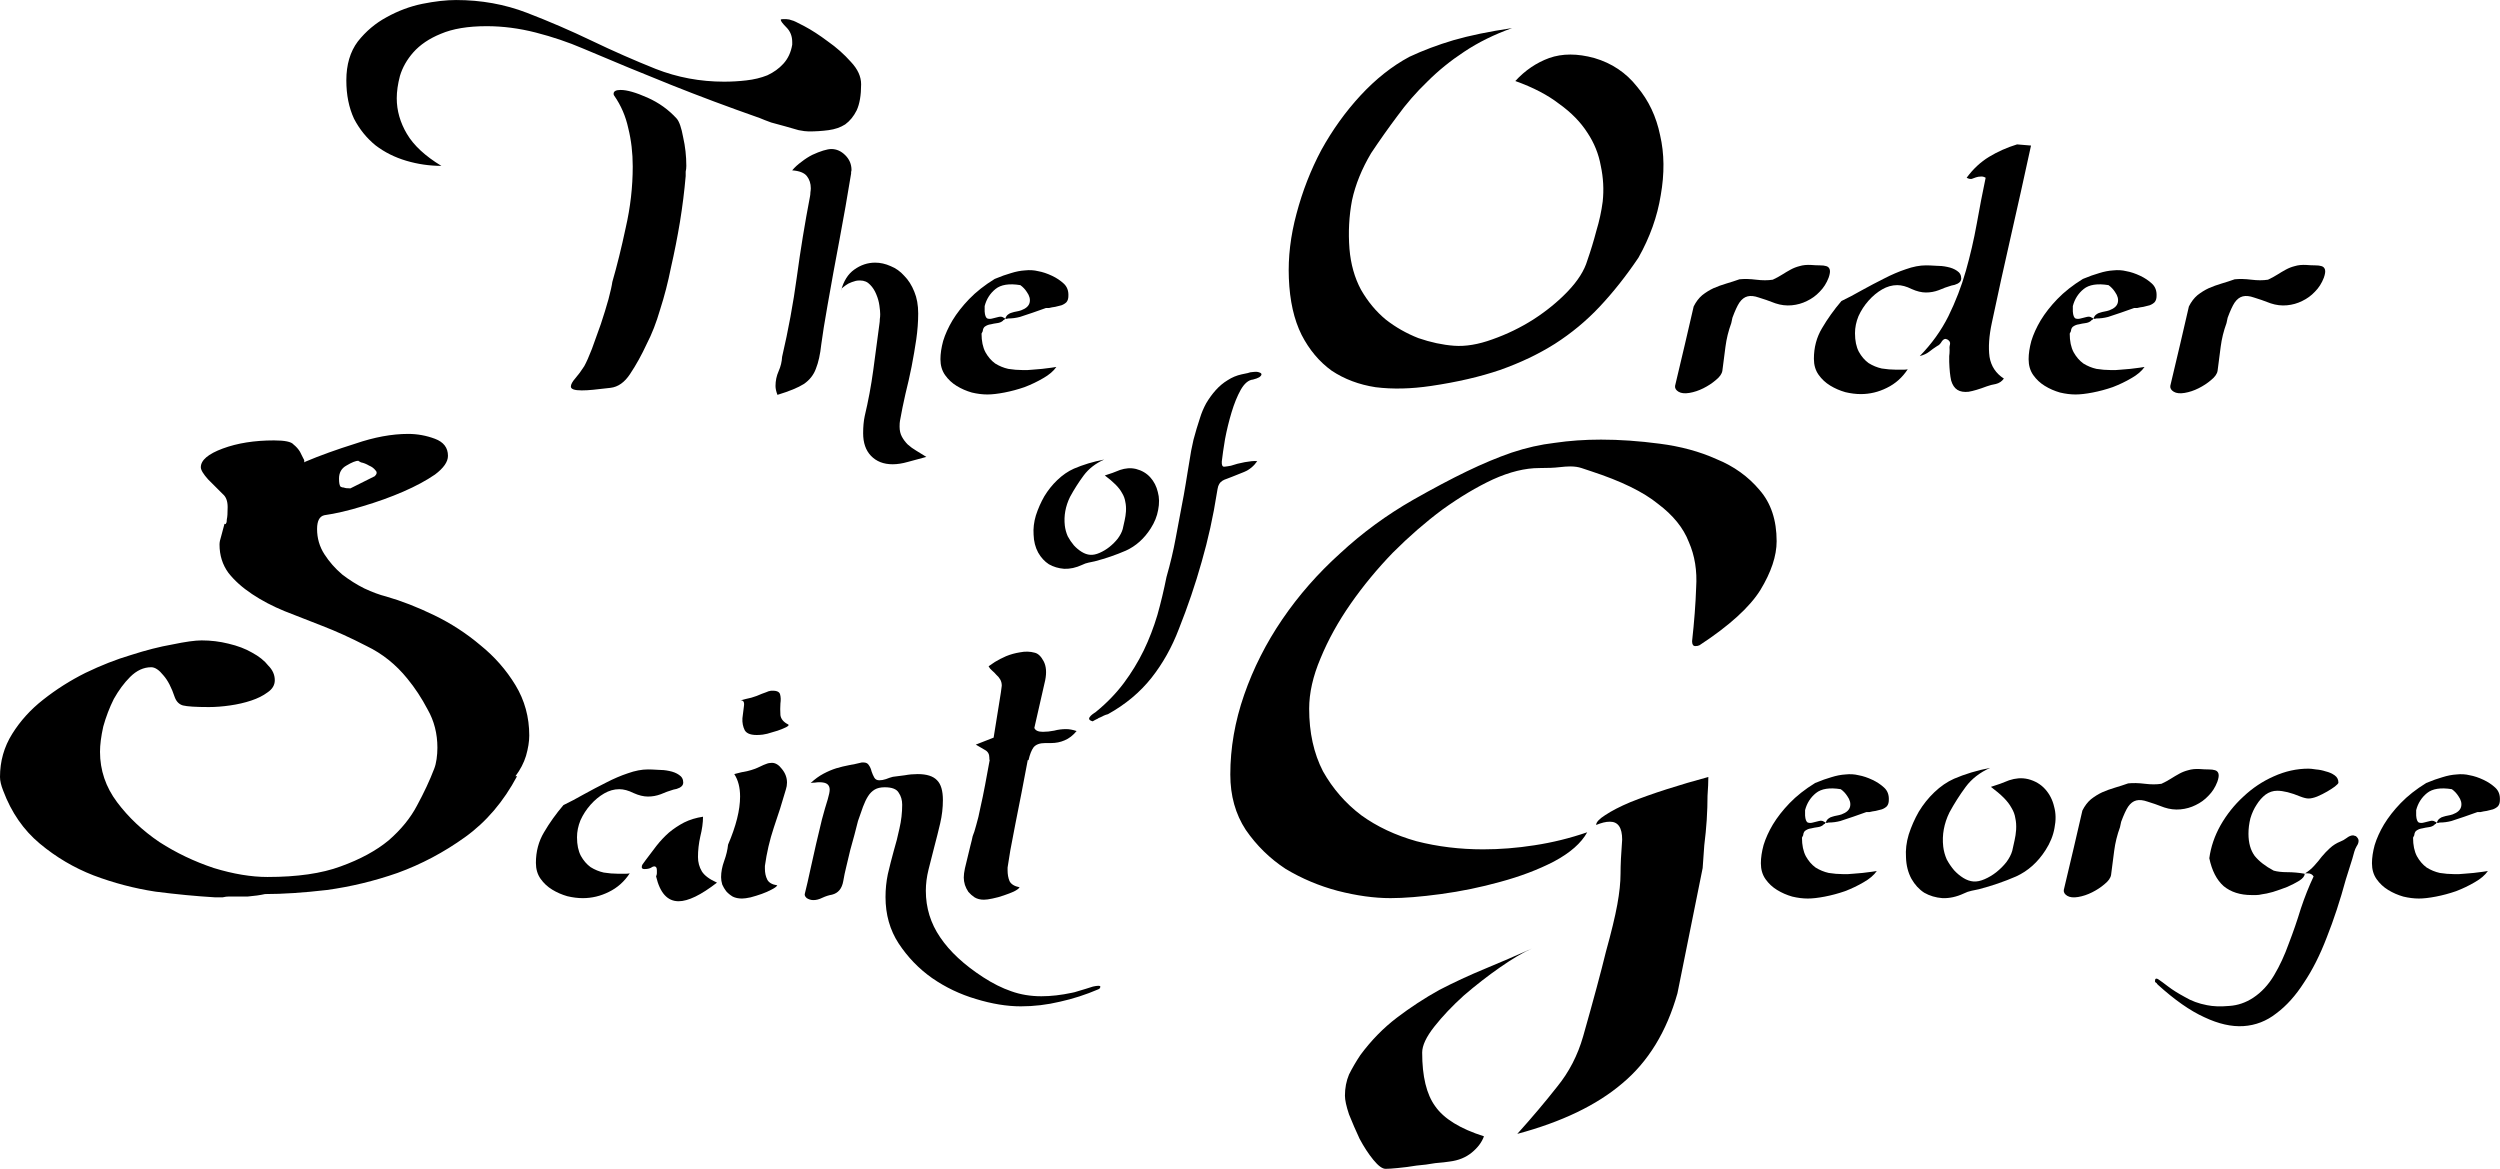 <?xml version="1.0" encoding="UTF-8" standalone="no"?>
<svg
   xmlns:dc="http://purl.org/dc/elements/1.1/"
   xmlns:cc="http://creativecommons.org/ns#"
   xmlns:rdf="http://www.w3.org/1999/02/22-rdf-syntax-ns#"
   xmlns:svg="http://www.w3.org/2000/svg"
   xmlns="http://www.w3.org/2000/svg"
   xmlns:sodipodi="http://sodipodi.sourceforge.net/DTD/sodipodi-0.dtd"
   xmlns:inkscape="http://www.inkscape.org/namespaces/inkscape"
   width="1762.8mm"
   height="824.18mm"
   version="1.1"
   viewBox="0 0 1762.827 824.177"
   id="svg46"
   sodipodi:docname="OSG_Letters.svg"
   inkscape:version="0.92.0 r15299">
  <defs
     id="defs50" />
  <sodipodi:namedview
     pagecolor="#ffffff"
     bordercolor="#666666"
     borderopacity="1"
     objecttolerance="10"
     gridtolerance="10"
     guidetolerance="10"
     inkscape:pageopacity="0"
     inkscape:pageshadow="2"
     inkscape:window-width="1920"
     inkscape:window-height="1017"
     id="namedview48"
     showgrid="false"
     inkscape:zoom="0.047579371"
     inkscape:cx="3331.2757"
     inkscape:cy="1557.5055"
     inkscape:window-x="-8"
     inkscape:window-y="-8"
     inkscape:window-maximized="1"
     inkscape:current-layer="svg46" />
  <g
     id="g44">
    <path
       d="m456.06 242.44q-5.397 11.695-11.695 21.14-5.847 8.996-13.944 9.895-7.197 0.9-12.144 1.349-4.498 0.45-8.096 0.45-7.646 0-7.646-2.699 0-2.249 3.149-5.847 3.148-3.598 6.297-8.546 2.249-4.048 5.397-12.144 3.148-8.546 6.297-17.542 3.148-9.446 5.397-17.542 2.249-8.546 2.699-12.144 4.948-17.092 9.446-38.232 4.948-21.59 4.948-43.18 0-14.393-3.148-26.988-2.699-12.594-9.895-22.939-0.45-0.45-0.45-1.349 0-2.699 4.948-2.699 6.747 0 18.891 5.397 12.144 5.397 20.69 14.843 2.699 3.148 4.498 13.044 2.249 9.895 2.249 20.241 0 2.249-0.45 4.048 0 1.349 0 3.148-1.349 15.743-4.048 32.385-2.699 16.192-6.297 31.935-3.148 15.743-7.646 29.686-4.048 13.944-9.446 24.289zm-144.83-125.49q-12.594 0-24.739-3.598-12.144-3.598-21.59-10.795-9.446-7.646-15.293-18.891-5.397-11.695-5.397-26.988 0-16.642 8.096-27.437 8.546-10.795 20.241-17.092 12.144-6.747 25.188-9.446 13.494-2.699 23.839-2.699 26.538 0 49.927 8.996 23.389 8.996 45.879 19.791 22.49 10.795 44.979 19.791 22.939 8.996 48.128 8.996 8.096 0 15.743-0.9 8.096-0.9 14.843-3.598 6.747-3.148 11.245-8.096 4.948-5.397 6.297-13.494v-1.799q0-6.297-4.048-10.345-4.048-4.048-4.048-5.397 0-0.45 1.349-0.45 0.9 0 2.699 0 1.799 0 4.048 0.9 0.9 0 8.546 4.048 7.646 4.048 16.642 10.795 8.996 6.297 16.192 14.393 7.197 7.646 7.197 15.743 0 11.695-3.148 18.441-3.148 6.297-8.096 9.895-4.948 3.148-11.695 4.048-6.747 0.9-13.944 0.9-2.699 0-7.197-0.9-4.498-1.349-9.446-2.699t-9.895-2.699q-4.948-1.799-8.096-3.148-33.285-11.695-62.521-23.389-29.236-11.695-62.071-25.638-15.743-6.747-33.285-11.245-17.542-4.498-34.634-4.498-19.791 0-32.385 5.397-12.144 4.948-19.341 13.044-6.747 7.646-9.446 16.642-2.249 8.546-2.249 15.743 0 13.044 7.197 25.188 7.197 12.144 24.289 22.49z"
       id="path2" />
    <path
       d="m653.19 322.17q-7.108 1.914-13.123 3.554-5.742 1.64-10.663 1.64-9.569 0-15.311-6.015-5.468-5.742-5.468-15.857 0-6.835 1.094-12.03 3.828-16.131 6.015-32.262 2.187-16.404 4.375-32.808 0.273-1.64 0.273-3.281 0.273-1.64 0.273-3.554 0-2.187-0.547-6.015-0.547-4.101-2.187-7.929-1.64-4.101-4.374-6.835-2.734-3.007-7.109-3.007-1.914 0-3.007 0.273-3.007 0.82-5.195 1.914-1.914 1.094-3.554 2.461-1.64 1.094-1.64 2.461 2.734-10.116 9.296-14.764 6.835-4.921 14.764-4.921 5.468 0 10.936 2.461 5.468 2.187 9.569 6.835 4.375 4.374 7.109 11.21 2.734 6.562 2.734 15.311 0 8.749-1.367 18.318-1.367 9.296-3.281 19.138-1.914 9.569-4.375 19.412-2.187 9.569-3.828 18.865-0.273 1.367-0.273 4.101 0 4.101 1.64 7.109 1.64 3.007 4.101 5.468 2.734 2.461 6.015 4.375 3.554 2.187 7.108 4.374zm-53.04-199.86q-3.828 23.513-8.202 46.752-4.374 22.966-8.476 46.478-3.007 16.951-4.374 27.34-1.094 10.389-3.828 17.224-2.461 6.562-8.476 10.663-6.015 3.828-18.591 7.655-1.367-3.554-1.367-6.288 0-5.468 2.187-10.389 2.187-4.921 2.461-10.116 6.562-28.16 10.389-56.321 3.828-28.434 9.296-56.868 0.273-1.367 0.273-2.734 0.273-1.64 0.273-3.007 0-4.921-2.734-8.476-2.734-3.554-10.389-4.101 2.734-3.281 6.562-6.015 3.828-3.007 7.655-4.921 4.101-1.914 7.655-3.007 3.554-1.094 5.742-1.094 5.468 0 9.842 4.374 4.375 4.374 4.375 10.389 0 0.547-0.273 1.367 0 0.547 0 1.094z"
       id="path4" />
    <path
       d="m739.69 217.18h-2.187l-9.296 3.281q-4.648 1.64-9.022 3.007-4.101 1.094-8.476 1.094-0.547 0.273-1.094 0.273-0.273-0.273-1.094 0 0 0.273-0.273 0.547t-0.547 0.273q-0.273 0-0.547 0.547-1.64 1.367-4.101 1.64-2.187 0.273-4.374 0.82-2.187 0.273-3.828 1.367-1.64 0.82-1.914 3.554l-0.82 1.64q0 7.929 2.734 13.123 2.734 4.921 6.835 7.929 4.374 2.734 9.296 3.828 5.195 0.82 9.842 0.82h3.828q0.547 0 3.554-0.273 3.007-0.273 6.562-0.547 3.554-0.547 6.562-0.82 3.007-0.547 3.554-0.547-3.007 4.374-9.296 7.929-6.015 3.554-13.123 6.288-7.108 2.461-14.217 3.828-7.109 1.367-12.03 1.367-5.195 0-10.936-1.367-5.742-1.64-10.663-4.648t-8.202-7.655q-3.281-4.648-3.281-11.21 0-5.742 1.914-12.85 2.187-7.109 6.562-14.49 4.648-7.655 11.756-15.037 7.382-7.655 18.045-14.217 6.562-2.734 11.483-4.101 5.195-1.64 9.842-1.914 4.921-0.547 9.296 0.547 4.648 0.82 9.842 3.281 4.648 2.187 8.202 5.468 3.554 3.281 3.281 8.749 0 2.734-1.367 4.374-1.367 1.367-3.554 2.187-1.914 0.547-4.374 1.094-2.187 0.273-4.375 0.82zm-30.621 7.382h-0.273q0.82-1.914 1.914-2.734 1.367-1.094 2.734-1.367 1.64-0.547 3.281-0.82 1.64-0.273 3.281-0.82 5.195-1.914 6.015-5.468 0.82-3.554-1.914-7.382-1.914-3.007-4.648-4.921-11.756-1.914-17.498 2.734-5.742 4.648-7.655 12.03v3.828q0.273 4.101 1.914 4.921 1.64 0.547 3.554 0 2.187-0.547 4.375-1.094 2.187-0.547 3.554 0.547 0.273 0 0.547 0.273t0.547 0.273l-0.273 0.273q0.273 0 0.273 0 0-0.273 0.273-0.273z"
       id="path6" />
    <path
       d="m1155.3 181.72q-13.044 19.341-27.437 34.634-13.944 14.843-31.485 26.088-17.092 10.795-38.682 18.441-21.14 7.197-48.578 11.245-21.14 3.148-39.132 0.9-17.542-2.699-31.036-11.695-13.044-9.446-21.14-25.188-8.096-16.193-8.996-40.031-0.9-22.04 5.397-45.429 6.297-23.839 17.542-44.979 11.695-21.14 27.437-38.232 16.192-17.542 34.634-27.437 14.393-6.747 31.036-11.695 17.092-4.948 41.381-8.546-18.891 6.747-33.734 16.642-14.393 9.446-26.088 21.14-11.695 11.245-21.14 24.289-9.446 12.594-18.441 26.088-9.895 16.642-13.494 33.285-3.148 16.642-1.799 34.184 1.349 16.192 8.096 28.787 7.197 12.594 17.542 21.14 10.345 8.096 22.939 13.044 13.044 4.498 25.188 5.397 12.144 0.9 26.988-4.498 15.293-5.397 28.787-13.944 13.944-8.996 24.289-19.791 10.795-11.245 13.944-22.04 3.598-10.345 6.297-20.69 3.149-10.345 4.498-20.69 1.349-12.594-1.349-25.188-2.249-12.594-9.446-23.389-7.197-11.245-19.791-20.241-12.144-9.446-31.036-16.192 10.345-11.245 23.839-16.193 13.944-4.948 31.935 0 18.441 5.397 30.136 20.241 12.144 14.393 16.193 34.184 4.498 19.341 0.45 42.28-3.598 22.49-15.743 44.08z"
       id="path8" />
    <path
       d="m1289.4 195.85q-2.187 5.742-6.288 9.842-3.828 4.101-9.022 6.562-4.921 2.461-10.663 3.007-5.742 0.547-11.483-1.367-7.109-2.734-11.756-4.101-4.648-1.64-7.929-0.82t-5.742 4.374q-2.187 3.281-4.921 10.663-0.273 1.094-0.82 3.828-3.007 8.202-4.101 16.678-1.094 8.476-2.187 16.951-0.547 3.281-4.648 6.562-3.828 3.281-8.749 5.741-4.921 2.461-9.842 3.281-4.921 0.82-7.655-0.82t-2.461-4.101q0.547-2.461 1.094-4.648 3.007-12.85 6.015-25.426 3.007-12.85 6.015-25.973 2.461-4.921 6.015-7.929 3.828-3.007 7.929-4.921 4.375-1.914 9.022-3.281 4.648-1.367 9.296-3.007 5.195-0.547 11.756 0.273 6.562 0.82 11.756 0 3.554-1.64 6.562-3.554 3.007-1.914 6.015-3.554 3.007-1.64 6.288-2.461 3.554-1.094 8.202-0.82 3.281 0.273 6.015 0.273 3.007 0 4.648 0.547 1.914 0.547 2.461 2.461 0.547 1.914-0.82 5.742z"
       id="path10" />
    <path
       d="m1413 266.94q-2.187 3.007-5.742 3.828-3.281 0.547-6.288 1.64-7.929 3.007-12.85 3.828-4.921 0.547-7.929-1.367-3.007-1.914-4.374-6.562-1.094-4.921-1.367-13.123 0-2.187 0-4.101 0.273-1.914 0.273-4.101-0.273-2.187 0.273-4.101 0.547-2.187-1.914-3.554-2.187-1.094-3.828 1.367-1.367 2.461-3.281 3.281-3.007 1.914-5.742 4.101-2.461 1.914-6.562 3.007 12.576-12.85 20.232-28.16 7.655-15.584 12.303-31.988 4.648-16.404 7.655-33.082 3.007-16.951 6.288-32.535-1.914-1.094-3.554-0.82-1.64 0-3.281 0.547-1.367 0.547-3.007 1.094-1.641 0.273-3.554-0.82 6.835-9.296 15.857-14.764 9.022-5.468 19.685-8.749l9.842 0.82q-7.109 32.808-14.217 63.976t-13.397 60.969q-3.007 13.944-1.64 24.059 1.64 9.842 10.116 15.311zm-36.909-65.617q-4.648 1.367-9.022 3.281-4.374 1.64-9.022 1.64-4.648 0-10.116-2.461-5.468-2.734-10.116-2.734-5.468 0-10.663 3.007-5.195 3.007-9.569 7.929t-7.109 10.936q-2.461 6.015-2.461 12.03 0 7.929 2.734 13.123 2.734 4.921 6.835 7.929 4.375 2.734 9.296 3.828 5.195 0.82 9.842 0.82h3.828q1.367 0 2.187 0 1.094 0 2.461-0.273-5.742 8.749-14.764 13.123-8.749 4.374-18.318 4.374-5.195 0-10.936-1.367-5.741-1.64-10.663-4.648-4.921-3.007-8.202-7.655-3.281-4.648-3.281-11.21 0-12.03 5.742-21.599 5.741-9.842 13.67-19.138 6.835-3.281 14.49-7.655 7.929-4.374 15.584-8.202 7.929-4.101 15.311-6.562 7.655-2.734 14.217-2.734 2.734 0 6.835 0.273 4.374 0 8.202 0.82 4.101 0.82 6.835 2.734 3.007 1.914 3.007 5.468 0 2.187-2.461 3.554-2.187 1.094-4.375 1.367z"
       id="path12" />
    <path
       d="m1507 217.18h-2.187l-9.296 3.281q-4.648 1.64-9.022 3.007-4.101 1.094-8.476 1.094-0.547 0.273-1.093 0.273-0.274-0.273-1.094 0 0 0.273-0.273 0.547t-0.547 0.273-0.547 0.547q-1.64 1.367-4.101 1.64-2.187 0.273-4.375 0.82-2.187 0.273-3.828 1.367-1.64 0.82-1.914 3.554l-0.82 1.64q0 7.929 2.734 13.123 2.734 4.921 6.835 7.929 4.374 2.734 9.296 3.828 5.195 0.82 9.842 0.82h3.828q0.547 0 3.554-0.273 3.007-0.273 6.562-0.547 3.554-0.547 6.562-0.82 3.007-0.547 3.554-0.547-3.007 4.374-9.296 7.929-6.015 3.554-13.123 6.288-7.108 2.461-14.217 3.828-7.108 1.367-12.03 1.367-5.195 0-10.936-1.367-5.742-1.64-10.663-4.648-4.921-3.007-8.202-7.655-3.281-4.648-3.281-11.21 0-5.742 1.914-12.85 2.187-7.109 6.562-14.49 4.648-7.655 11.756-15.037 7.382-7.655 18.045-14.217 6.562-2.734 11.483-4.101 5.195-1.64 9.842-1.914 4.921-0.547 9.296 0.547 4.648 0.82 9.842 3.281 4.648 2.187 8.202 5.468 3.554 3.281 3.281 8.749 0 2.734-1.367 4.374-1.367 1.367-3.554 2.187-1.914 0.547-4.374 1.094-2.187 0.273-4.375 0.82zm-30.621 7.382h-0.273q0.82-1.914 1.914-2.734 1.367-1.094 2.734-1.367 1.64-0.547 3.281-0.82t3.281-0.82q5.195-1.914 6.015-5.468 0.82-3.554-1.914-7.382-1.914-3.007-4.648-4.921-11.756-1.914-17.498 2.734-5.742 4.648-7.655 12.03v3.828q0.273 4.101 1.914 4.921 1.64 0.547 3.554 0 2.187-0.547 4.374-1.094t3.554 0.547q0.273 0 0.547 0.273t0.547 0.273l-0.273 0.273q0.273 0 0.273 0 0-0.273 0.273-0.273z"
       id="path14" />
    <path
       d="m1638.6 195.85q-2.187 5.742-6.288 9.842-3.828 4.101-9.022 6.562-4.921 2.461-10.663 3.007-5.741 0.547-11.483-1.367-7.109-2.734-11.756-4.101-4.648-1.64-7.929-0.82-3.281 0.82-5.742 4.374-2.187 3.281-4.921 10.663-0.273 1.094-0.82 3.828-3.007 8.202-4.101 16.678t-2.187 16.951q-0.547 3.281-4.648 6.562-3.828 3.281-8.749 5.741-4.921 2.461-9.842 3.281-4.921 0.82-7.655-0.82-2.734-1.64-2.461-4.101 0.547-2.461 1.094-4.648 3.007-12.85 6.015-25.426 3.007-12.85 6.015-25.973 2.461-4.921 6.015-7.929 3.828-3.007 7.929-4.921 4.375-1.914 9.022-3.281 4.648-1.367 9.296-3.007 5.195-0.547 11.756 0.273t11.756 0q3.554-1.64 6.562-3.554 3.007-1.914 6.015-3.554 3.007-1.64 6.288-2.461 3.554-1.094 8.202-0.82 3.281 0.273 6.015 0.273 3.007 0 4.648 0.547 1.914 0.547 2.461 2.461 0.547 1.914-0.82 5.742z"
       id="path16" />
    <path
       d="m151.34 632.71q-19.491-1.147-41.848-4.013-22.357-3.44-43.568-11.465-20.638-8.026-37.835-22.357-17.198-14.332-25.797-37.262-2.293-5.733-2.293-9.745 0-16.625 8.599-30.383 8.599-13.758 21.784-24.077 13.758-10.892 29.81-18.918 16.625-8.026 32.103-12.612 16.051-5.159 29.236-7.452 13.758-2.866 20.638-2.866 9.745 0 18.918 2.293 9.745 2.293 16.625 6.306 7.452 4.013 11.465 9.172 4.586 4.586 4.586 10.319 0 5.159-5.159 8.599-4.586 3.44-11.465 5.733-6.879 2.293-14.905 3.44-8.026 1.147-14.905 1.147-13.758 0-18.344-1.147-4.013-1.147-5.733-5.733-3.44-10.319-8.026-15.478-4.586-5.733-8.599-5.733-8.026 0-14.905 6.879-6.306 6.306-11.465 15.478-4.586 9.172-7.452 19.491-2.293 10.319-2.293 17.771 0 19.491 12.039 35.542 12.039 16.051 29.81 28.09 17.771 11.465 38.409 18.344 20.637 6.306 37.835 6.306 31.53 0 51.594-7.452 20.638-7.452 33.823-18.344 13.185-11.465 20.064-24.65 7.452-13.758 12.039-25.797 1.147-2.866 1.72-6.879 0.573-4.013 0.573-8.026 0-14.905-6.879-26.943-6.306-12.039-14.332-21.784-12.039-14.905-28.663-22.931-16.625-8.599-31.53-14.332-13.185-5.159-26.37-10.319-12.612-5.159-22.931-12.039-10.319-6.879-16.625-14.905-6.306-8.599-6.306-20.064 0-2.293 1.147-5.733 1.147-4.013 2.293-8.599 0.573-0.573 0.573 0 0.573 0 0.573-0.573 0.573-0.573 0.573-2.866 0.573-2.293 0.573-8.599 0-6.306-3.44-9.172-5.159-5.159-10.319-10.319-5.159-5.733-5.159-8.599 0-7.452 15.478-13.185 15.478-5.733 36.116-5.733 11.465 0 13.758 2.866 2.866 2.293 4.586 5.159 1.147 2.293 2.293 4.586 1.147 1.72 0.573 2.866l1.147-0.573q14.905-6.306 34.969-12.612 20.064-6.879 37.262-6.879 9.745 0 18.918 3.44 9.172 3.44 9.172 12.039 0 6.306-9.172 13.185-9.172 6.306-22.357 12.039-13.185 5.733-28.663 10.319-14.905 4.586-26.943 6.306-5.159 1.147-5.159 9.745 0 9.745 5.159 17.771 5.159 8.026 12.612 14.332 7.452 5.733 15.478 9.745 8.599 4.013 15.478 5.733 16.051 4.586 33.823 13.185t32.676 21.211q14.905 12.039 24.65 28.09 9.745 16.051 9.745 35.542 0 6.306-2.293 14.332-2.293 7.452-7.452 14.332h1.147q-14.332 26.943-36.689 42.995-22.357 16.051-47.581 25.224-24.65 8.599-49.874 12.039-24.65 2.866-43.568 2.866-5.159 1.147-12.039 1.72-6.306 0-13.185 0-2.293 0-4.586 0.573-2.293 0-5.159 0zm95.735-288.35q1.72 0.573 4.013 0.573h-4.586q0.573 0 0.573-0.573zm-4.586-0.573q1.147 0.573 4.586 0.573l17.198-8.599q2.293-2.293 0.573-4.013-1.72-2.293-4.586-3.44-2.866-1.72-5.733-2.293-2.293-1.147-1.72-1.147-2.866 0-8.599 3.44-5.159 2.866-5.159 9.172 0 4.586 1.147 5.733 1.147 0.573 2.293 0.573z"
       id="path18" />
    <path
       d="m474.94 556.75q-4.648 1.367-9.022 3.281-4.375 1.64-9.022 1.64-4.648 0-10.116-2.461-5.468-2.734-10.116-2.734-5.468 0-10.663 3.007-5.195 3.007-9.569 7.929t-7.109 10.936q-2.461 6.015-2.461 12.03 0 7.929 2.734 13.123 2.734 4.921 6.835 7.929 4.374 2.734 9.296 3.828 5.195 0.82 9.842 0.82h3.828q1.367 0 2.187 0 1.094 0 2.461-0.273-5.742 8.749-14.764 13.123-8.749 4.374-18.318 4.374-5.195 0-10.936-1.367-5.741-1.64-10.663-4.648t-8.202-7.655q-3.281-4.648-3.281-11.209 0-12.03 5.742-21.599 5.742-9.842 13.67-19.138 6.835-3.281 14.49-7.655 7.929-4.375 15.584-8.202 7.929-4.101 15.311-6.562 7.655-2.734 14.217-2.734 2.734 0 6.835 0.273 4.374 0 8.202 0.82 4.101 0.82 6.835 2.734 3.007 1.914 3.007 5.468 0 2.187-2.461 3.554-2.187 1.094-4.374 1.367zm30.621 65.617q-16.951 13.123-27.067 13.123-11.756 0-15.857-17.498 0.547-1.367 0.547-2.187 0-1.094 0-2.187 0-2.734-1.914-2.734-0.82 0-2.461 1.094-1.64 0.82-4.375 0.82-1.914 0-1.914-1.367 0-1.094 0.547-1.914l2.187-3.007q3.828-5.195 7.655-10.116 4.101-5.195 8.749-9.296 4.921-4.101 10.663-7.109 6.015-3.007 13.397-4.101 0 6.288-1.914 13.944-1.64 7.382-1.64 14.49 0 5.468 2.734 10.116 2.734 4.374 10.663 7.929z"
       id="path20" />
    <path
       d="m539.36 610.61v1.914q0 4.374 1.64 7.655 1.64 3.281 7.109 4.101-0.82 1.367-4.101 3.007-3.007 1.64-6.835 3.007-3.828 1.367-7.929 2.461-3.828 0.82-6.015 0.82-3.828 0-6.562-1.367-2.734-1.64-4.648-3.828-1.64-2.187-2.734-4.648-0.82-2.734-0.82-5.195 0-5.468 2.187-11.483 2.187-6.015 2.734-11.483 8.476-19.685 8.476-33.902 0-9.569-4.101-15.857 4.921-1.367 9.569-2.187 4.648-1.094 9.022-3.281 2.187-1.094 3.828-1.64 1.914-0.82 4.101-0.82 3.828 0 7.109 4.374 3.554 4.374 3.554 9.569 0 2.461-0.82 4.921-3.828 13.397-8.476 26.793-4.374 13.123-6.288 27.067zm16.404-99.792q1.094 0.547-1.367 1.914-2.187 1.094-6.015 2.461-3.554 1.094-7.382 2.187-3.554 0.82-5.468 0.82-8.202 0.547-10.389-3.281-1.914-3.828-1.64-8.476 0.547-4.921 1.094-8.749 0.547-4.101-2.461-3.828 3.828-1.094 7.655-1.914 3.828-1.094 7.382-2.734 1.64-0.547 3.007-1.094 1.64-0.82 3.554-1.094 5.468-0.273 6.288 2.461 0.82 2.734 0.273 6.562-0.273 3.828 0 8.202 0.547 4.101 5.468 6.562z"
       id="path22" />
    <path
       d="m755.91 700.02q1.64-0.273 4.101-1.094 2.734-0.82 5.468-1.64t5.195-1.64q2.461-0.547 3.828-0.547t1.367 0.547q0 1.367-1.367 1.914-13.397 5.742-27.067 8.749-13.67 3.281-27.614 3.281-14.764 0-31.715-5.195-16.678-4.921-30.895-14.764-13.944-9.842-23.513-24.333-9.296-14.217-9.296-32.808 0-8.202 1.64-16.131 1.914-8.202 4.101-16.131 2.461-8.202 4.101-16.131 1.914-8.202 1.914-16.678 0-4.921-2.461-8.476-2.187-3.828-9.842-3.828-4.374 0-7.108 1.64-2.734 1.64-4.648 4.648-1.914 3.007-3.554 7.382-1.64 4.375-3.554 10.116-1.094 4.101-2.461 9.569-1.367 5.195-3.007 10.936-1.367 5.742-2.734 11.483-1.367 5.468-2.187 10.389-1.367 7.929-7.929 9.569-3.281 0.547-6.835 2.187-3.281 1.64-6.288 1.64-2.461 0-4.648-1.367-1.914-1.64-1.367-3.281 1.914-7.655 3.828-16.678 2.187-9.296 4.101-18.318 2.187-9.022 4.101-17.224 2.187-8.202 4.101-14.217 1.367-4.648 1.367-6.835 0-2.461-1.64-3.828-1.64-1.367-5.742-1.367-1.367 0-3.007 0.273-1.367 0-3.007 0.273 4.375-4.101 9.022-6.562 4.648-2.461 9.022-3.828 4.648-1.367 9.022-2.187 4.648-0.82 9.022-1.914h1.094q2.734 0 3.828 1.914 1.367 1.914 1.914 4.374 0.82 2.461 1.914 4.374 1.094 1.914 3.554 1.914 2.187 0 4.648-0.82 2.734-1.094 4.921-1.64 4.375-0.547 8.476-1.094 4.374-0.82 9.022-0.82 9.569 0 13.67 4.375 4.101 4.101 4.101 13.944 0 8.202-1.914 16.404-1.914 8.202-4.101 16.404-2.187 8.202-4.101 16.131-1.914 7.655-1.914 15.037 0 18.045 10.116 32.808 10.116 15.037 30.348 28.16 10.116 6.562 19.685 9.842 9.842 3.554 21.325 3.554 10.116 0 21.599-2.461z"
       id="path24" />
    <path
       d="m710.48 611.71v1.914q0 4.374 1.367 7.655 1.64 3.281 7.108 4.375-0.82 1.367-4.101 3.007-3.007 1.367-7.108 2.734-3.828 1.367-7.929 2.187-3.828 0.82-6.015 0.82-3.828 0-6.562-1.64-2.461-1.64-4.375-3.828-1.64-2.461-2.461-4.921-0.82-2.734-0.82-5.195 0-2.734 0.82-6.562 0.82-3.828 1.914-7.929 1.094-4.101 1.914-7.929 1.094-4.101 1.64-6.835 1.094-2.461 2.461-7.655 1.64-5.468 3.007-12.577 1.64-7.109 3.281-15.857 1.64-8.749 3.281-17.771h-0.273v-1.367q0-3.828-3.007-5.468-2.734-1.64-6.562-3.828l12.577-4.921q2.187-14.217 3.828-23.786 1.64-9.842 1.914-12.85 0-2.461-1.094-4.374-1.094-1.914-2.734-3.281-1.367-1.64-3.007-3.007-1.64-1.367-2.461-3.007 1.094-0.82 4.374-3.007 3.554-2.187 7.929-4.101 4.648-1.914 9.842-2.734 5.468-1.094 10.389 0.273 3.554 0.82 6.288 6.015 2.734 5.195 1.094 13.397l-7.655 33.629q1.094 2.734 6.015 2.734 3.828 0 7.929-0.82 4.101-1.094 8.476-1.094 3.281 0 7.382 1.367-3.828 4.648-8.476 6.562-4.374 1.914-9.569 1.914h-4.101q-5.742 0-8.202 3.007-2.187 3.007-3.554 9.022h-0.547q-2.187 11.21-4.374 22.966-2.187 11.483-4.374 22.146-1.914 10.389-3.554 18.591-1.367 7.929-1.914 12.03z"
       id="path26" />
    <path
       d="m1198.3 455q-1.147 0.573-2.866 0.573-2.293 0-2.293-3.44 2.293-20.638 2.866-37.835 1.147-17.771-5.159-32.103-5.733-14.905-21.784-26.943-15.478-12.612-47.008-22.931-3.44-1.147-6.879-2.293-3.44-1.147-8.026-1.147-2.866 0-8.026 0.573-4.586 0.573-13.758 0.573-14.905 0-32.676 8.026-17.198 8.026-35.542 21.211-17.771 13.185-34.969 30.383-16.625 17.198-29.81 36.116t-21.211 38.409q-8.026 18.918-8.026 35.542 0 25.224 9.745 44.141 10.319 18.344 26.943 30.956 16.625 12.039 38.982 18.344 22.357 5.733 47.008 5.733 17.771 0 36.116-2.866 18.918-2.866 37.262-9.172-6.306 11.465-23.504 20.638-16.625 8.599-37.835 14.332-20.638 5.733-41.848 8.599-21.211 2.866-35.542 2.866-17.198 0-37.262-5.159-19.491-5.159-36.689-15.478-16.625-10.892-28.09-27.517-10.892-16.625-10.892-38.982 0-28.09 9.745-56.18 9.745-28.09 26.943-53.314 17.198-25.224 40.702-46.434 23.504-21.784 51.594-37.835 21.211-12.039 37.835-20.064 16.625-8.026 31.53-13.185 15.478-5.159 30.383-6.879 15.478-2.293 32.676-2.293 19.491 0 41.275 2.866 22.357 2.866 40.128 10.892 18.344 7.452 30.383 21.784 12.038 13.758 12.038 36.116 0 15.478-11.465 34.396-11.465 18.344-42.995 38.982zm6.306 92.869q0 5.159-0.573 13.185 0 8.026-0.573 17.198-0.573 8.599-1.72 17.771-0.573 8.599-1.147 16.051l-17.771 88.283q-11.465 40.702-38.982 63.632-26.943 22.931-73.951 35.542 15.478-17.198 28.09-33.249 12.612-15.478 18.344-35.542 10.892-38.409 16.051-59.619 5.733-20.638 8.026-33.249 2.293-12.612 2.293-21.784 0-9.172 1.147-24.077 0-12.612-8.599-12.612-2.293 0-4.586 0.573-2.293 0.573-5.159 1.72 0-2.866 6.306-6.879 6.879-4.586 17.771-9.172 11.465-4.586 25.797-9.172 14.332-4.586 29.236-8.599zm-158.22 253.38q-2.293 6.306-8.599 11.465-6.306 5.159-15.478 6.306-3.439 0.573-10.319 1.147-6.306 1.147-13.185 1.72-6.879 1.147-13.185 1.72-5.733 0.573-8.599 0.573-3.44 0-8.599-6.306-5.159-6.306-9.745-14.905-4.013-8.599-7.452-17.198-2.866-8.599-2.866-13.185 0-8.026 2.866-14.905 3.44-6.879 8.026-13.758 11.465-15.478 25.797-26.37 14.332-10.892 29.81-19.491 15.478-8.026 32.103-14.905 16.625-6.879 33.249-14.332-9.172 4.013-22.357 13.185-13.185 9.172-25.797 20.064-12.038 10.892-20.638 21.784-8.599 10.892-8.599 18.344 0 25.224 9.172 37.835 9.172 13.185 34.396 21.211z"
       id="path28" />
    <path
       d="m1318.2 572.61h-2.187l-9.296 3.281q-4.648 1.64-9.022 3.007-4.101 1.094-8.475 1.094-0.547 0.273-1.094 0.273-0.274-0.273-1.094 0 0 0.273-0.273 0.547-0.274 0.273-0.547 0.273-0.274 0-0.547 0.547-1.64 1.367-4.101 1.64-2.187 0.273-4.375 0.82-2.187 0.273-3.828 1.367-1.64 0.82-1.914 3.554l-0.82 1.64q0 7.929 2.734 13.123 2.734 4.921 6.835 7.929 4.374 2.734 9.296 3.828 5.195 0.82 9.842 0.82h3.828q0.547 0 3.554-0.273 3.007-0.273 6.562-0.547 3.554-0.547 6.562-0.82 3.007-0.547 3.554-0.547-3.007 4.374-9.296 7.929-6.015 3.554-13.123 6.288-7.109 2.461-14.217 3.828-7.109 1.367-12.03 1.367-5.195 0-10.936-1.367-5.741-1.64-10.663-4.648-4.921-3.007-8.202-7.655-3.281-4.648-3.281-11.21 0-5.742 1.914-12.85 2.187-7.108 6.562-14.49 4.648-7.655 11.756-15.037 7.382-7.655 18.045-14.217 6.562-2.734 11.483-4.101 5.195-1.64 9.842-1.914 4.921-0.547 9.296 0.547 4.648 0.82 9.842 3.281 4.648 2.187 8.202 5.468 3.554 3.281 3.281 8.749 0 2.734-1.367 4.374-1.367 1.367-3.554 2.187-1.914 0.547-4.375 1.094-2.187 0.273-4.374 0.82zm-30.621 7.382h-0.273q0.82-1.914 1.914-2.734 1.367-1.094 2.734-1.367 1.64-0.547 3.281-0.82 1.64-0.273 3.281-0.82 5.195-1.914 6.015-5.468 0.82-3.554-1.914-7.382-1.914-3.007-4.648-4.921-11.756-1.914-17.498 2.734-5.742 4.648-7.655 12.03v3.828q0.273 4.101 1.914 4.921 1.641 0.547 3.554 0 2.187-0.547 4.374-1.094 2.187-0.547 3.554 0.547 0.273 0 0.547 0.273 0.273 0.273 0.547 0.273l-0.274 0.273q0.274 0 0.274 0 0-0.273 0.273-0.273z"
       id="path30" />
    <path
       d="m1442.4 599.4q-8.202 12.85-20.779 18.591-12.576 5.468-26.247 9.022-2.461 0.547-5.195 1.094-2.734 0.547-5.468 1.914-7.655 3.554-15.037 3.281-7.109-0.547-12.85-3.828-5.468-3.554-9.022-9.842-3.554-6.562-3.828-15.037-0.547-7.929 1.914-16.131 2.734-8.476 7.109-16.131 4.648-7.655 10.936-13.67 6.562-6.288 13.944-9.569 5.742-2.461 12.03-4.374 6.288-1.914 13.397-3.281-10.936 4.921-17.224 13.397-6.288 8.476-11.483 18.045-5.742 11.756-4.375 24.059 0.547 4.648 2.461 9.022 2.187 4.101 5.195 7.655 3.007 3.281 6.562 5.468 3.554 2.187 7.109 2.461 3.554 0.273 7.929-1.64 4.375-1.914 8.202-4.921 4.101-3.281 7.109-7.109 3.007-4.101 4.101-7.929 0.82-3.828 1.64-7.382 0.82-3.554 1.094-7.382 0.274-4.648-0.547-8.202-0.547-3.828-2.734-7.382-1.914-3.554-5.468-7.108-3.554-3.554-9.022-7.655 3.281-1.094 6.562-2.187 3.281-1.367 6.288-2.461 3.281-1.094 6.562-1.367 3.281-0.273 6.835 0.547 7.382 1.914 12.03 7.108 4.648 5.195 6.288 12.303 1.914 6.835 0.273 15.037-1.367 7.929-6.288 15.584z"
       id="path32" />
    <path
       d="m1563.5 551.29q-2.187 5.742-6.288 9.842-3.828 4.101-9.022 6.562-4.921 2.461-10.663 3.007-5.741 0.547-11.483-1.367-7.109-2.734-11.756-4.101-4.648-1.64-7.929-0.82t-5.742 4.374q-2.187 3.281-4.921 10.663-0.273 1.094-0.82 3.828-3.007 8.202-4.101 16.678-1.094 8.476-2.187 16.951-0.547 3.281-4.648 6.562-3.828 3.281-8.749 5.742-4.921 2.461-9.842 3.281-4.921 0.82-7.655-0.82-2.734-1.64-2.461-4.101 0.547-2.461 1.094-4.648 3.007-12.85 6.015-25.426 3.007-12.85 6.015-25.973 2.461-4.921 6.015-7.929 3.828-3.007 7.929-4.921 4.374-1.914 9.022-3.281 4.648-1.367 9.296-3.007 5.195-0.547 11.756 0.273 6.562 0.82 11.756 0 3.554-1.64 6.562-3.554 3.007-1.914 6.015-3.554 3.007-1.64 6.288-2.461 3.554-1.094 8.202-0.82 3.281 0.273 6.015 0.273 3.007 0 4.648 0.547 1.914 0.547 2.461 2.461t-0.82 5.742z"
       id="path34" />
    <path
       d="m1661.2 589.56q1.914 1.64 1.914 3.281 0 1.914-1.367 3.828-1.094 1.914-1.641 3.828-1.367 5.195-3.007 10.116-1.367 4.648-3.007 9.569-6.015 22.146-13.397 40.737-7.109 18.591-16.131 31.988-8.749 13.67-19.412 21.599-10.389 8.202-23.239 9.022-12.576 0.82-27.614-6.288-15.037-6.835-32.808-22.966-0.547-0.547-0.82-1.094-0.547-0.273-1.094-0.82-0.273-3.281 2.187-1.914 2.461 1.64 7.109 5.195 4.648 3.554 11.756 7.382 6.835 4.101 15.584 5.742 6.562 1.367 15.584 0.547 9.022-0.547 16.951-5.742 8.749-5.742 14.764-15.857 6.015-10.116 10.389-22.419 4.648-12.03 8.476-24.606 4.101-12.303 9.022-22.692-1.367-2.187-4.101-2.187h-1.914q3.554-2.187 6.288-5.195 3.007-3.281 5.468-6.562 2.734-3.281 5.742-6.015 3.281-3.007 7.382-4.648 2.187-0.82 4.375-2.461 2.461-1.914 4.648-1.914 0.273 0 1.914 0.547zm-66.164 41.01q-2.187 0.547-4.101 0.547-1.64 0-3.281 0-12.03 0-19.685-6.288-7.382-6.562-10.116-19.685 1.64-12.03 7.929-23.239 6.562-11.483 16.131-20.232 9.569-9.022 21.326-14.217 12.03-5.468 24.606-5.468 1.64 0 5.195 0.547 3.554 0.273 6.835 1.367 3.554 0.82 6.288 2.734 2.734 1.914 2.734 5.195 0 0.82-2.461 2.734-2.187 1.64-5.468 3.554-3.281 1.914-7.108 3.554-3.554 1.367-6.015 1.367-2.187 0-5.741-1.367-9.842-4.101-16.404-4.101-4.374 0-8.202 2.734-3.554 2.734-6.288 7.109-2.734 4.101-4.374 9.569-1.367 5.468-1.367 10.936 0 9.569 4.374 15.584 4.648 5.741 13.397 10.389 3.828 1.094 9.569 1.094 6.015 0 12.303 1.094 0 2.461-3.828 4.921-3.554 2.187-8.475 4.374-4.921 1.914-10.116 3.554-4.921 1.367-7.655 1.64z"
       id="path36" />
    <path
       d="m1749.1 572.61h-2.187l-9.296 3.281q-4.648 1.64-9.022 3.007-4.101 1.094-8.476 1.094-0.547 0.273-1.094 0.273-0.273-0.273-1.094 0 0 0.273-0.273 0.547-0.273 0.273-0.547 0.273-0.273 0-0.547 0.547-1.64 1.367-4.101 1.64-2.187 0.273-4.375 0.82-2.187 0.273-3.828 1.367-1.64 0.82-1.914 3.554l-0.82 1.64q0 7.929 2.734 13.123 2.734 4.921 6.835 7.929 4.374 2.734 9.296 3.828 5.195 0.82 9.842 0.82h3.828q0.547 0 3.554-0.273 3.007-0.273 6.562-0.547 3.554-0.547 6.562-0.82 3.007-0.547 3.554-0.547-3.007 4.374-9.296 7.929-6.015 3.554-13.123 6.288-7.109 2.461-14.217 3.828-7.109 1.367-12.03 1.367-5.195 0-10.936-1.367-5.742-1.64-10.663-4.648-4.921-3.007-8.202-7.655-3.281-4.648-3.281-11.21 0-5.742 1.914-12.85 2.187-7.108 6.562-14.49 4.648-7.655 11.756-15.037 7.382-7.655 18.045-14.217 6.562-2.734 11.483-4.101 5.195-1.64 9.842-1.914 4.921-0.547 9.296 0.547 4.648 0.82 9.842 3.281 4.648 2.187 8.202 5.468 3.554 3.281 3.281 8.749 0 2.734-1.367 4.374-1.367 1.367-3.554 2.187-1.914 0.547-4.375 1.094-2.187 0.273-4.374 0.82zm-30.621 7.382h-0.273q0.82-1.914 1.914-2.734 1.367-1.094 2.734-1.367 1.64-0.547 3.281-0.82 1.641-0.273 3.281-0.82 5.195-1.914 6.015-5.468 0.82-3.554-1.914-7.382-1.914-3.007-4.648-4.921-11.756-1.914-17.498 2.734-5.742 4.648-7.655 12.03v3.828q0.273 4.101 1.914 4.921 1.64 0.547 3.554 0 2.187-0.547 4.375-1.094 2.187-0.547 3.554 0.547 0.274 0 0.547 0.273 0.273 0.273 0.547 0.273l-0.274 0.273q0.274 0 0.274 0 0-0.273 0.273-0.273z"
       id="path38" />
    <path
       d="m811.37 372.64q-6.879 10.777-17.427 15.593-10.548 4.586-22.013 7.567-2.064 0.459-4.357 0.917-2.293 0.459-4.586 1.605-6.42 2.981-12.612 2.752-5.962-0.459-10.777-3.21-4.586-2.981-7.567-8.255-2.981-5.503-3.21-12.612-0.459-6.65 1.605-13.529 2.293-7.109 5.962-13.529 3.898-6.421 9.172-11.465 5.503-5.274 11.695-8.026 4.815-2.064 10.089-3.669 5.274-1.605 11.236-2.752-9.172 4.128-14.446 11.236-5.274 7.109-9.631 15.134-4.815 9.86-3.669 20.179 0.459 3.898 2.064 7.567 1.834 3.44 4.357 6.421 2.522 2.752 5.503 4.586 2.981 1.835 5.962 2.064 2.981 0.229 6.65-1.376 3.669-1.605 6.879-4.128 3.44-2.752 5.962-5.962 2.522-3.44 3.44-6.65 0.688-3.21 1.376-6.191 0.688-2.981 0.917-6.191 0.229-3.898-0.459-6.879-0.459-3.21-2.293-6.191-1.605-2.981-4.586-5.962-2.981-2.981-7.567-6.421 2.752-0.917 5.503-1.834 2.752-1.147 5.274-2.064 2.752-0.917 5.503-1.147 2.752-0.229 5.733 0.459 6.191 1.605 10.089 5.962 3.898 4.357 5.274 10.319 1.605 5.733 0.229 12.612-1.147 6.65-5.274 13.07z"
       id="path40" />
    <path
       d="m883.08 262.35q3.44-0.459 4.815 0.229 1.605 0.459 1.605 1.376t-1.605 2.064q-1.605 0.917-4.357 1.605-4.815 0.459-8.714 7.338-3.669 6.65-6.421 15.822-2.752 9.172-4.586 18.803-1.605 9.631-2.293 15.822-0.229 3.898 1.835 3.669 2.293-0.229 4.586-0.688 2.064-0.688 4.586-1.376 2.752-0.688 5.274-1.147 2.522-0.459 4.815-0.688 2.522-0.229 3.898 0-3.669 5.274-9.172 7.567-5.274 2.064-9.172 3.669-2.981 1.147-4.815 1.834-1.605 0.688-2.752 1.834-0.917 0.917-1.605 2.752-0.459 1.605-0.917 4.586-3.898 24.994-10.777 48.842-6.65 23.618-16.051 47.237-7.338 19.262-19.262 34.396-12.153 15.363-30.727 25.682-1.835 0.459-3.21 1.147-1.605 0.917-3.44 1.605-0.459 0.459-1.147 0.688-0.688 0.229-1.376 0.688-0.917 0.459-1.605 0.917-2.522-0.688-2.522-1.834 0-0.917 1.147-2.064 0.917-0.917 2.293-1.834 1.147-0.688 1.605-1.147 11.236-9.172 19.491-20.179 8.026-10.777 13.988-22.931 5.733-11.924 9.631-24.994 3.669-13.07 6.421-26.829 4.128-14.446 6.421-27.058 2.293-12.612 4.815-25.682 0.229-1.147 0.917-4.815 0.688-3.669 1.376-8.026 0.688-4.357 1.376-8.484 0.688-4.357 1.147-6.879 1.147-8.026 2.981-15.822 2.064-7.796 4.586-15.363 1.605-5.274 4.357-10.319 2.981-5.045 6.65-9.172 3.898-4.357 8.484-7.108 4.586-2.981 9.86-4.128 2.522-0.459 4.357-0.917 1.834-0.688 3.21-0.688z"
       id="path42" />
  </g>
</svg>
